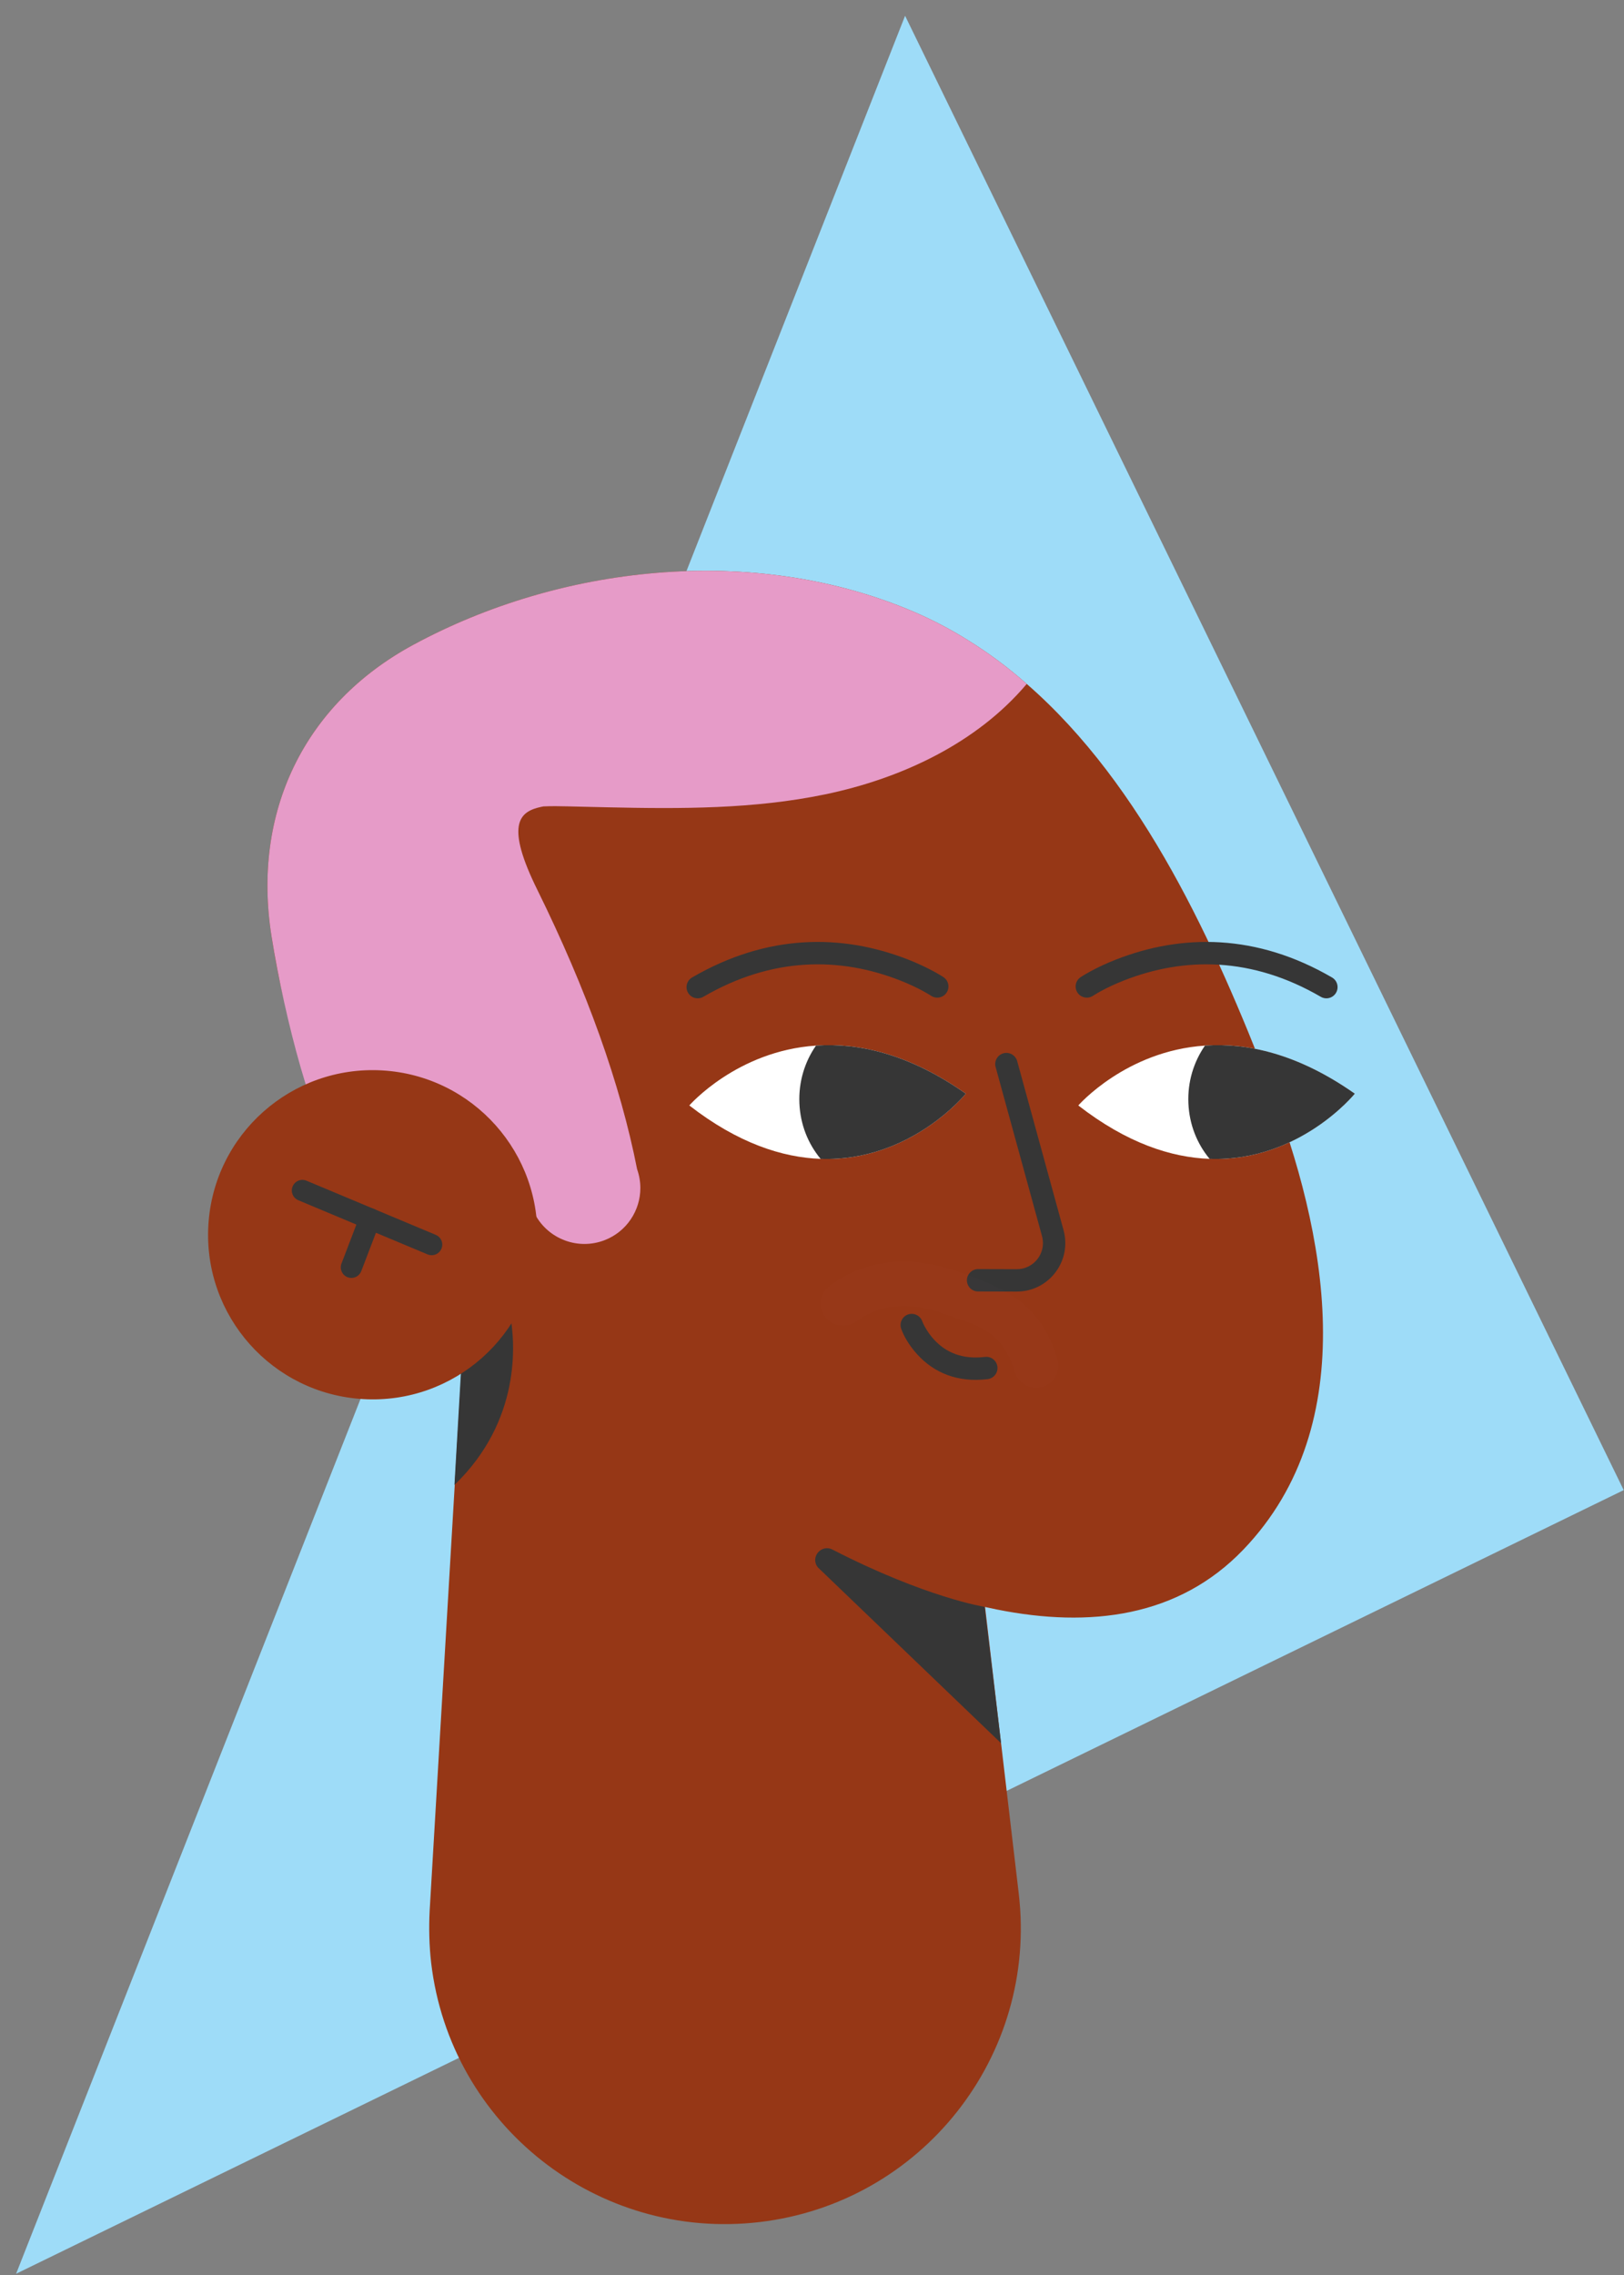 <svg width="100" height="140" viewBox="0 0 100 140" fill="none" xmlns="http://www.w3.org/2000/svg">
<rect x="0" y="0" width="100" height="140" fill="#808080" stroke="none"/>
<path fill-rule="evenodd" clip-rule="evenodd" d="M0.992 139.923L55.732 0.971L99.982 91.699L0.992 139.923Z" fill="#9EDCF8"/>
<path fill-rule="evenodd" clip-rule="evenodd" d="M76.557 95.365C72.573 99.513 67.127 100.197 61.373 99.044C46.684 96.102 29.91 81.203 29.91 81.203C26.584 78.596 23.043 75.023 20.81 71.082L20.695 70.874C20.105 69.822 19.616 68.737 19.246 67.644C19.073 67.121 18.925 66.591 18.811 66.062C18.798 66.008 18.79 65.961 18.777 65.915C18.744 65.767 18.711 65.626 18.684 65.499C18.033 62.805 17.53 62.725 16.718 57.604C15.518 50.03 18.684 43.328 25.471 39.669C34.612 34.736 46.456 33.469 56.222 37.631C56.248 37.645 56.275 37.651 56.302 37.665C57.442 38.154 58.535 38.73 59.575 39.38C60.87 40.178 62.083 41.083 63.223 42.088C70.433 48.361 74.84 58.2 78.16 66.772C81.654 75.787 84.001 87.61 76.557 95.365Z" fill="#963716"/>
<path fill-rule="evenodd" clip-rule="evenodd" d="M56.785 65.98L62.732 116.539C63.907 126.524 56.759 135.57 46.768 136.743C36.777 137.917 27.724 130.774 26.549 120.79C26.427 119.745 26.403 118.61 26.456 117.594L29.452 66.775C29.897 59.213 36.393 53.444 43.96 53.889C50.708 54.286 56.027 59.496 56.785 65.98Z" fill="#963716"/>
<path fill-rule="evenodd" clip-rule="evenodd" d="M60.629 98.884C60.629 98.884 57.025 98.319 51.262 95.36C50.558 94.998 49.862 95.854 50.369 96.462L61.639 107.272L60.629 98.884Z" fill="#363636"/>
<path fill-rule="evenodd" clip-rule="evenodd" d="M28.465 83.04C28.465 83.04 29.851 82.214 30.85 80.751C31.002 80.528 31.347 80.591 31.399 80.856C31.755 82.663 32.073 87.445 27.984 91.381L28.465 83.04Z" fill="#363636"/>
<path fill-rule="evenodd" clip-rule="evenodd" d="M55.928 37.508L56.302 37.665C57.442 38.154 58.535 38.73 59.575 39.38C60.869 40.178 62.083 41.083 63.223 42.088C60.152 45.727 55.517 47.906 50.809 48.884C46.423 49.795 41.914 49.78 37.421 49.681L34.927 49.622C34.449 49.609 33.956 49.604 33.463 49.625L33.315 49.655C32.061 49.929 31.111 50.617 32.926 54.426L33.073 54.729C36.143 60.953 38.196 66.694 39.231 71.953C39.365 72.333 39.431 72.725 39.431 73.112C39.431 74.489 38.592 75.794 37.227 76.32C35.605 76.944 33.78 76.264 32.959 74.753L32.904 74.649L31.212 71.434C31.167 71.304 31.116 71.176 31.062 71.051C30.126 71.722 28.835 71.969 27.668 71.767L27.523 71.739C25.745 71.364 22.023 72.121 20.695 70.875C19.373 69.634 17.529 62.725 16.718 57.604C15.518 50.031 18.684 43.328 25.471 39.669C34.521 34.785 46.22 33.495 55.928 37.508Z" fill="#E69BC8"/>
<path fill-rule="evenodd" clip-rule="evenodd" d="M23.88 81.774C23.88 83.155 22.759 84.275 21.377 84.275C19.995 84.275 18.875 83.155 18.875 81.774C18.875 80.393 19.995 79.273 21.377 79.273C22.759 79.273 23.88 80.393 23.88 81.774Z" fill="white"/>
<path fill-rule="evenodd" clip-rule="evenodd" d="M33.071 76.572C32.746 82.157 27.953 86.423 22.363 86.099C16.774 85.775 12.505 80.985 12.83 75.4C13.154 69.814 17.947 65.548 23.537 65.872C29.126 66.196 33.395 70.987 33.071 76.572Z" fill="#963716"/>
<path fill-rule="evenodd" clip-rule="evenodd" d="M26.581 77.244C26.497 77.244 26.412 77.228 26.329 77.194L18.369 73.861C18.037 73.722 17.88 73.341 18.02 73.008C18.158 72.677 18.541 72.52 18.873 72.659L26.833 75.992C27.166 76.131 27.322 76.512 27.182 76.844C27.078 77.094 26.836 77.244 26.581 77.244Z" fill="#363636"/>
<path fill-rule="evenodd" clip-rule="evenodd" d="M21.637 78.642C21.559 78.642 21.48 78.628 21.404 78.599C21.067 78.471 20.899 78.094 21.027 77.757L22.171 74.767C22.299 74.431 22.677 74.263 23.013 74.391C23.349 74.52 23.517 74.896 23.389 75.233L22.246 78.223C22.146 78.483 21.899 78.642 21.637 78.642Z" fill="#363636"/>
<path fill-rule="evenodd" clip-rule="evenodd" d="M83.422 67.303C83.422 67.303 80.017 71.513 74.48 71.315C72.134 71.228 69.403 70.36 66.398 68.028C66.398 68.028 69.325 64.67 74.195 64.345C76.776 64.165 79.897 64.828 83.422 67.303Z" fill="white"/>
<path fill-rule="evenodd" clip-rule="evenodd" d="M83.425 67.303C83.425 67.303 80.02 71.513 74.483 71.315C73.705 70.376 73.233 69.201 73.177 67.891C73.121 66.582 73.502 65.347 74.198 64.345C76.779 64.165 79.9 64.828 83.425 67.303Z" fill="#363636"/>
<path d="M61.789 64.818C62.134 64.723 62.489 64.908 62.614 65.236L62.634 65.299L65.49 75.704C66.004 77.575 64.628 79.42 62.708 79.48L62.602 79.482L60.225 79.475C59.845 79.474 59.538 79.165 59.539 78.784C59.54 78.426 59.816 78.132 60.166 78.101L60.229 78.098L62.606 78.105C63.642 78.108 64.403 77.149 64.184 76.152L64.163 76.069L61.307 65.663C61.207 65.297 61.422 64.918 61.789 64.818Z" fill="#363636"/>
<path d="M68.715 59.051C72.8 57.451 77.391 57.46 82.02 60.152C82.349 60.343 82.46 60.764 82.269 61.093C82.078 61.422 81.657 61.533 81.329 61.342C77.099 58.883 72.94 58.874 69.217 60.333C68.679 60.544 68.2 60.769 67.788 60.993L67.573 61.114C67.448 61.186 67.359 61.242 67.308 61.276C66.993 61.489 66.565 61.406 66.352 61.091C66.14 60.776 66.222 60.349 66.537 60.136L66.624 60.079C66.741 60.005 66.911 59.904 67.13 59.785C67.591 59.534 68.121 59.284 68.715 59.051Z" fill="#363636"/>
<path fill-rule="evenodd" clip-rule="evenodd" d="M59.469 67.303C59.469 67.303 56.064 71.513 50.527 71.315C48.181 71.228 45.449 70.36 42.445 68.028C42.445 68.028 45.371 64.67 50.242 64.345C52.823 64.165 55.944 64.828 59.469 67.303Z" fill="white"/>
<path fill-rule="evenodd" clip-rule="evenodd" d="M59.472 67.303C59.472 67.303 56.067 71.513 50.53 71.315C49.752 70.376 49.28 69.201 49.224 67.891C49.168 66.582 49.549 65.347 50.245 64.345C52.826 64.165 55.946 64.828 59.472 67.303Z" fill="#363636"/>
<path d="M42.616 60.152C47.245 57.46 51.836 57.451 55.921 59.051C56.515 59.284 57.045 59.534 57.506 59.785L57.682 59.882C57.872 59.99 58.012 60.077 58.099 60.136C58.414 60.349 58.496 60.776 58.284 61.091C58.071 61.406 57.643 61.489 57.328 61.276L57.224 61.209C57.135 61.155 57.009 61.081 56.848 60.993C56.436 60.769 55.957 60.544 55.419 60.333C51.696 58.874 47.536 58.883 43.307 61.342C42.979 61.533 42.558 61.422 42.367 61.093C42.176 60.764 42.287 60.343 42.616 60.152Z" fill="#363636"/>
<path d="M55.913 80.891C56.25 80.772 56.618 80.932 56.765 81.25L56.814 81.371C56.84 81.432 56.882 81.522 56.942 81.633C57.086 81.901 57.271 82.17 57.498 82.419C58.248 83.242 59.264 83.668 60.652 83.503C61.029 83.458 61.372 83.728 61.417 84.105C61.462 84.482 61.192 84.825 60.815 84.87C58.964 85.09 57.518 84.484 56.481 83.347C55.952 82.766 55.639 82.185 55.492 81.769C55.366 81.411 55.554 81.018 55.913 80.891Z" fill="#363636"/>
<path opacity="0.01" d="M51.108 79.104C53.349 77.487 56.015 77.211 58.958 78.24C61.99 79.299 64.063 80.224 65.118 83.627C65.342 84.351 64.936 85.119 64.212 85.343C63.488 85.567 62.719 85.162 62.495 84.438C61.689 81.835 60.228 81.589 58.052 80.828C55.92 80.083 54.191 80.262 52.715 81.328C52.101 81.771 51.243 81.633 50.799 81.019C50.355 80.405 50.493 79.548 51.108 79.104Z" fill="#E69BC8"/>
</svg>
